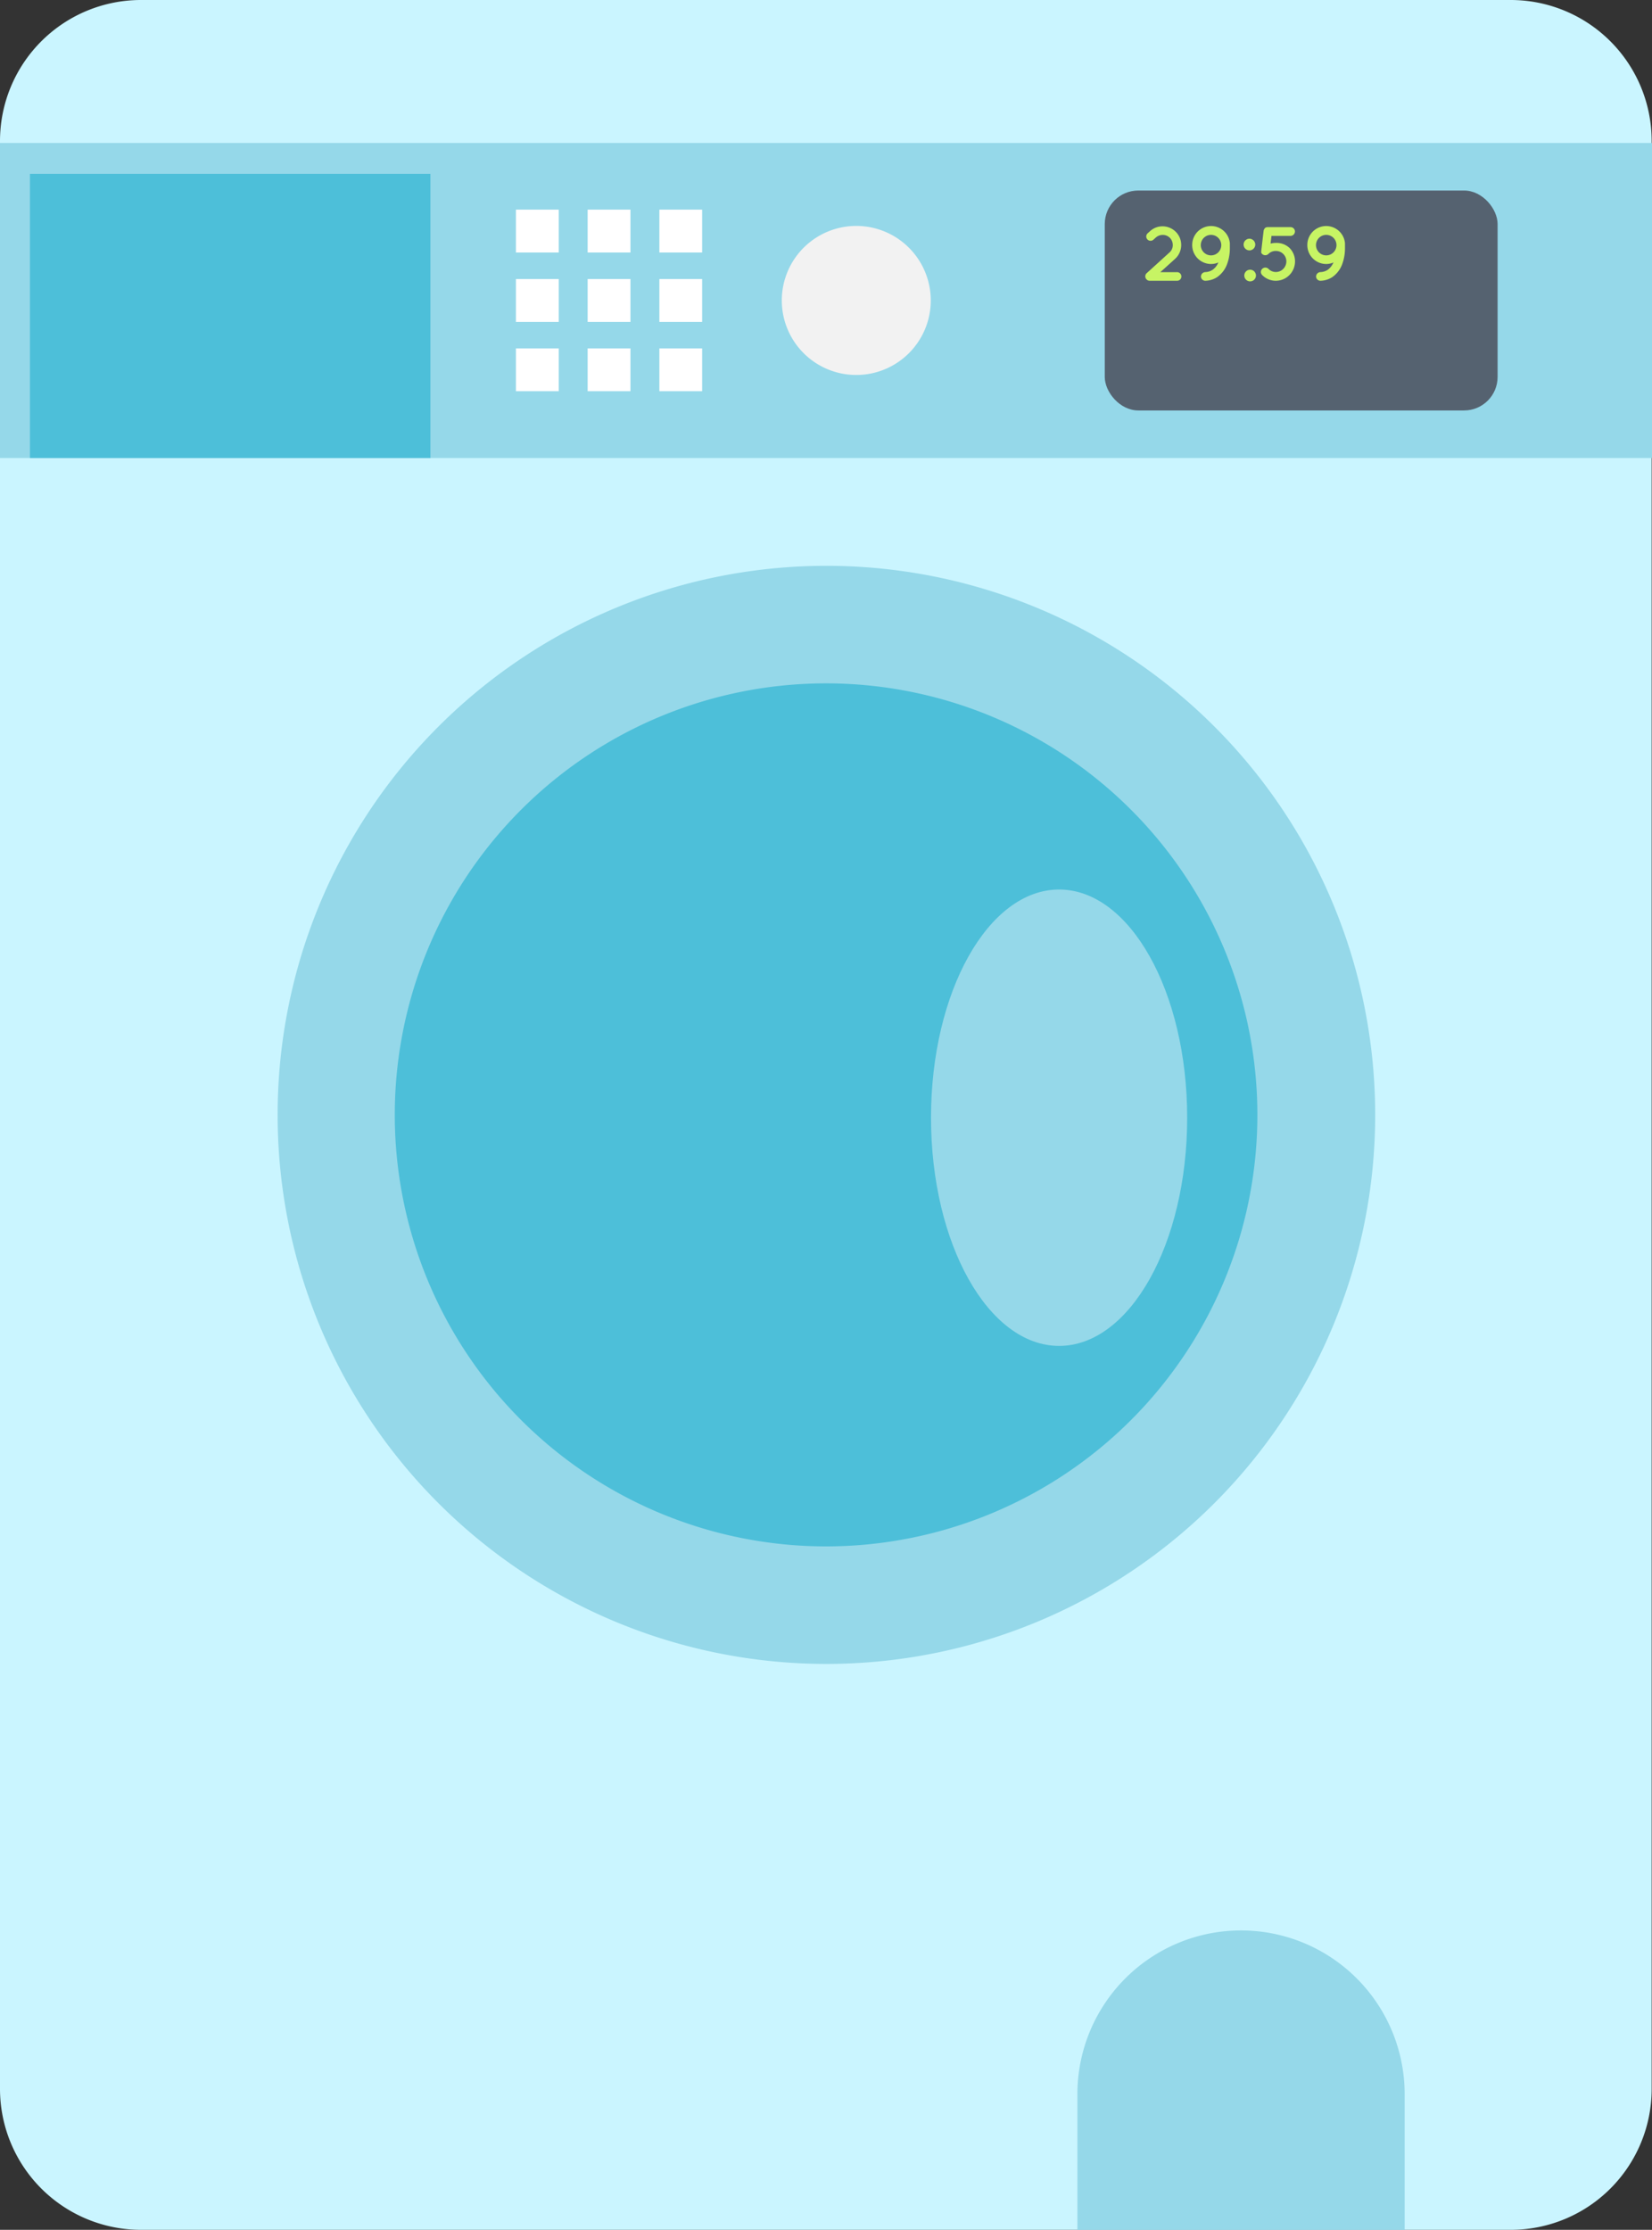 <svg xmlns="http://www.w3.org/2000/svg" width="20.404" height="27.527" viewBox="0 0 20.404 27.527">
  <rect x="0" y="0" width="20.404" height="27.527" fill="#333333" stroke="none"/>
  <g id="Group_177982" data-name="Group 177982" transform="translate(-19.348 -253.126)">
    <g id="Group_177980" data-name="Group 177980" transform="translate(19.348 253.126)">
      <path id="Rectangle_162885" data-name="Rectangle 162885" d="M1.741,0H18.664A1.741,1.741,0,0,1,20.4,1.741V25.787a1.74,1.74,0,0,1-1.74,1.74H1.741A1.741,1.741,0,0,1,0,25.786V1.741A1.741,1.741,0,0,1,1.741,0Z" transform="translate(0 0)" fill="#caf5ff"/>
      <path id="Path_42045" data-name="Path 42045" d="M41.6,277.633a6.778,6.778,0,1,1-6.778-6.778A6.777,6.777,0,0,1,41.6,277.633Z" transform="translate(-24.615 -263.87)" fill="#95d8e9"/>
      <path id="Path_42046" data-name="Path 42046" d="M42.376,279.864a5.327,5.327,0,1,1-5.327-5.328A5.328,5.328,0,0,1,42.376,279.864Z" transform="translate(-26.846 -266.1)" fill="#4dbfd9"/>
      <rect id="Rectangle_162886" data-name="Rectangle 162886" width="20.404" height="3.889" transform="translate(0 1.765)" fill="#95d8e9"/>
      <rect id="Rectangle_162887" data-name="Rectangle 162887" width="4.852" height="2.715" rx="0.414" transform="translate(13.645 2.352)" fill="#556270"/>
      <path id="Rectangle_162888" data-name="Rectangle 162888" d="M2.021,0h0A2.021,2.021,0,0,1,4.042,2.021V3.7a0,0,0,0,1,0,0H0a0,0,0,0,1,0,0V2.021A2.021,2.021,0,0,1,2.021,0Z" transform="translate(13.307 23.831)" fill="#95d8e9"/>
      <path id="Path_42047" data-name="Path 42047" d="M45.7,261.125a.92.92,0,1,1-.92-.92A.92.92,0,0,1,45.7,261.125Z" transform="translate(-34.204 -257.416)" fill="#f2f2f2"/>
      <g id="Group_177979" data-name="Group 177979" transform="translate(6.372 2.588)">
        <rect id="Rectangle_162889" data-name="Rectangle 162889" width="0.529" height="0.529" fill="#fff"/>
        <rect id="Rectangle_162890" data-name="Rectangle 162890" width="0.529" height="0.529" transform="translate(0.886)" fill="#fff"/>
        <rect id="Rectangle_162891" data-name="Rectangle 162891" width="0.528" height="0.529" transform="translate(1.772)" fill="#fff"/>
        <rect id="Rectangle_162892" data-name="Rectangle 162892" width="0.529" height="0.529" transform="translate(0 0.857)" fill="#fff"/>
        <rect id="Rectangle_162893" data-name="Rectangle 162893" width="0.529" height="0.529" transform="translate(0.886 0.857)" fill="#fff"/>
        <rect id="Rectangle_162894" data-name="Rectangle 162894" width="0.528" height="0.529" transform="translate(1.772 0.857)" fill="#fff"/>
        <rect id="Rectangle_162895" data-name="Rectangle 162895" width="0.529" height="0.528" transform="translate(0 1.713)" fill="#fff"/>
        <rect id="Rectangle_162896" data-name="Rectangle 162896" width="0.529" height="0.528" transform="translate(0.886 1.713)" fill="#fff"/>
        <rect id="Rectangle_162897" data-name="Rectangle 162897" width="0.528" height="0.528" transform="translate(1.772 1.713)" fill="#fff"/>
      </g>
      <rect id="Rectangle_162898" data-name="Rectangle 162898" width="4.946" height="3.508" transform="translate(0.37 2.146)" fill="#4dbfd9"/>
      <ellipse id="Ellipse_786" data-name="Ellipse 786" cx="1.582" cy="2.817" rx="1.582" ry="2.817" transform="translate(11.499 10.981)" fill="#95d8e9"/>
    </g>
    <g id="Group_177981" data-name="Group 177981" transform="translate(33.491 255.92)">
      <path id="Path_42048" data-name="Path 42048" d="M55.691,260.835a.052.052,0,0,1-.053.053H55.3a.051.051,0,0,1-.039-.017.053.053,0,0,1,0-.075l.284-.258a.119.119,0,0,0,.04-.092.126.126,0,0,0-.032-.084.123.123,0,0,0-.093-.04.128.128,0,0,0-.084.032l-.03.027a.053.053,0,1,1-.071-.079l.03-.027a.227.227,0,0,1,.154-.059.232.232,0,0,1,.171.076.227.227,0,0,1,.059.155.23.23,0,0,1-.076.171l-.182.164h.2A.053.053,0,0,1,55.691,260.835Z" transform="translate(-55.243 -260.216)" fill="#c7f464"/>
      <path id="Path_42049" data-name="Path 42049" d="M56.719,260.448a.233.233,0,0,1,.465-.024v0c0,.018,0,.037,0,.055a.559.559,0,0,1-.033.2.335.335,0,0,1-.124.164.279.279,0,0,1-.144.045.054.054,0,0,1-.056-.051.056.056,0,0,1,.052-.056.174.174,0,0,0,.09-.027.2.2,0,0,0,.061-.067.183.183,0,0,0,.012-.025.223.223,0,0,1-.092.019A.233.233,0,0,1,56.719,260.448Zm.106,0a.126.126,0,1,0,.253,0,.126.126,0,0,0-.253,0Z" transform="translate(-56.137 -260.216)" fill="#c7f464"/>
      <path id="Path_42050" data-name="Path 42050" d="M58.405,260.605a.073.073,0,0,1,.072.072.072.072,0,1,1-.072-.072Zm0,.383a.072.072,0,1,1,0,.143.072.072,0,0,1,0-.143Z" transform="translate(-57.116 -260.452)" fill="#c7f464"/>
      <path id="Path_42051" data-name="Path 42051" d="M59.221,260.481a.235.235,0,0,1,.07.169.239.239,0,0,1-.07.168.236.236,0,0,1-.168.07h0a.234.234,0,0,1-.167-.07.053.053,0,0,1,0-.077.055.055,0,0,1,.077,0,.126.126,0,0,0,.092.039.128.128,0,0,0,.091-.039.132.132,0,0,0,.038-.091.129.129,0,0,0-.13-.13.127.127,0,0,0-.092.037.055.055,0,0,1-.077,0l-.011-.012v0a.007.007,0,0,0,0,0v-.008a.058.058,0,0,1,0-.017l.029-.249a.062.062,0,0,1,.024-.039l0,0,0,0a.058.058,0,0,1,.025-.006h.283a.054.054,0,0,1,.055.054.055.055,0,0,1-.055.054H59l-.011.095a.258.258,0,0,1,.064-.008A.234.234,0,0,1,59.221,260.481Z" transform="translate(-57.439 -260.216)" fill="#c7f464"/>
      <path id="Path_42052" data-name="Path 42052" d="M60.33,260.448a.233.233,0,0,1,.465-.024v0c0,.018,0,.037,0,.055a.56.56,0,0,1-.033.2.335.335,0,0,1-.124.164.278.278,0,0,1-.144.045.054.054,0,0,1-.056-.051.056.056,0,0,1,.052-.056.174.174,0,0,0,.09-.027.2.2,0,0,0,.06-.067.186.186,0,0,0,.013-.025.224.224,0,0,1-.092.019A.233.233,0,0,1,60.33,260.448Zm.107,0a.126.126,0,1,0,.253,0,.126.126,0,0,0-.253,0Z" transform="translate(-58.326 -260.216)" fill="#c7f464"/>
    </g>
  </g>
</svg>
